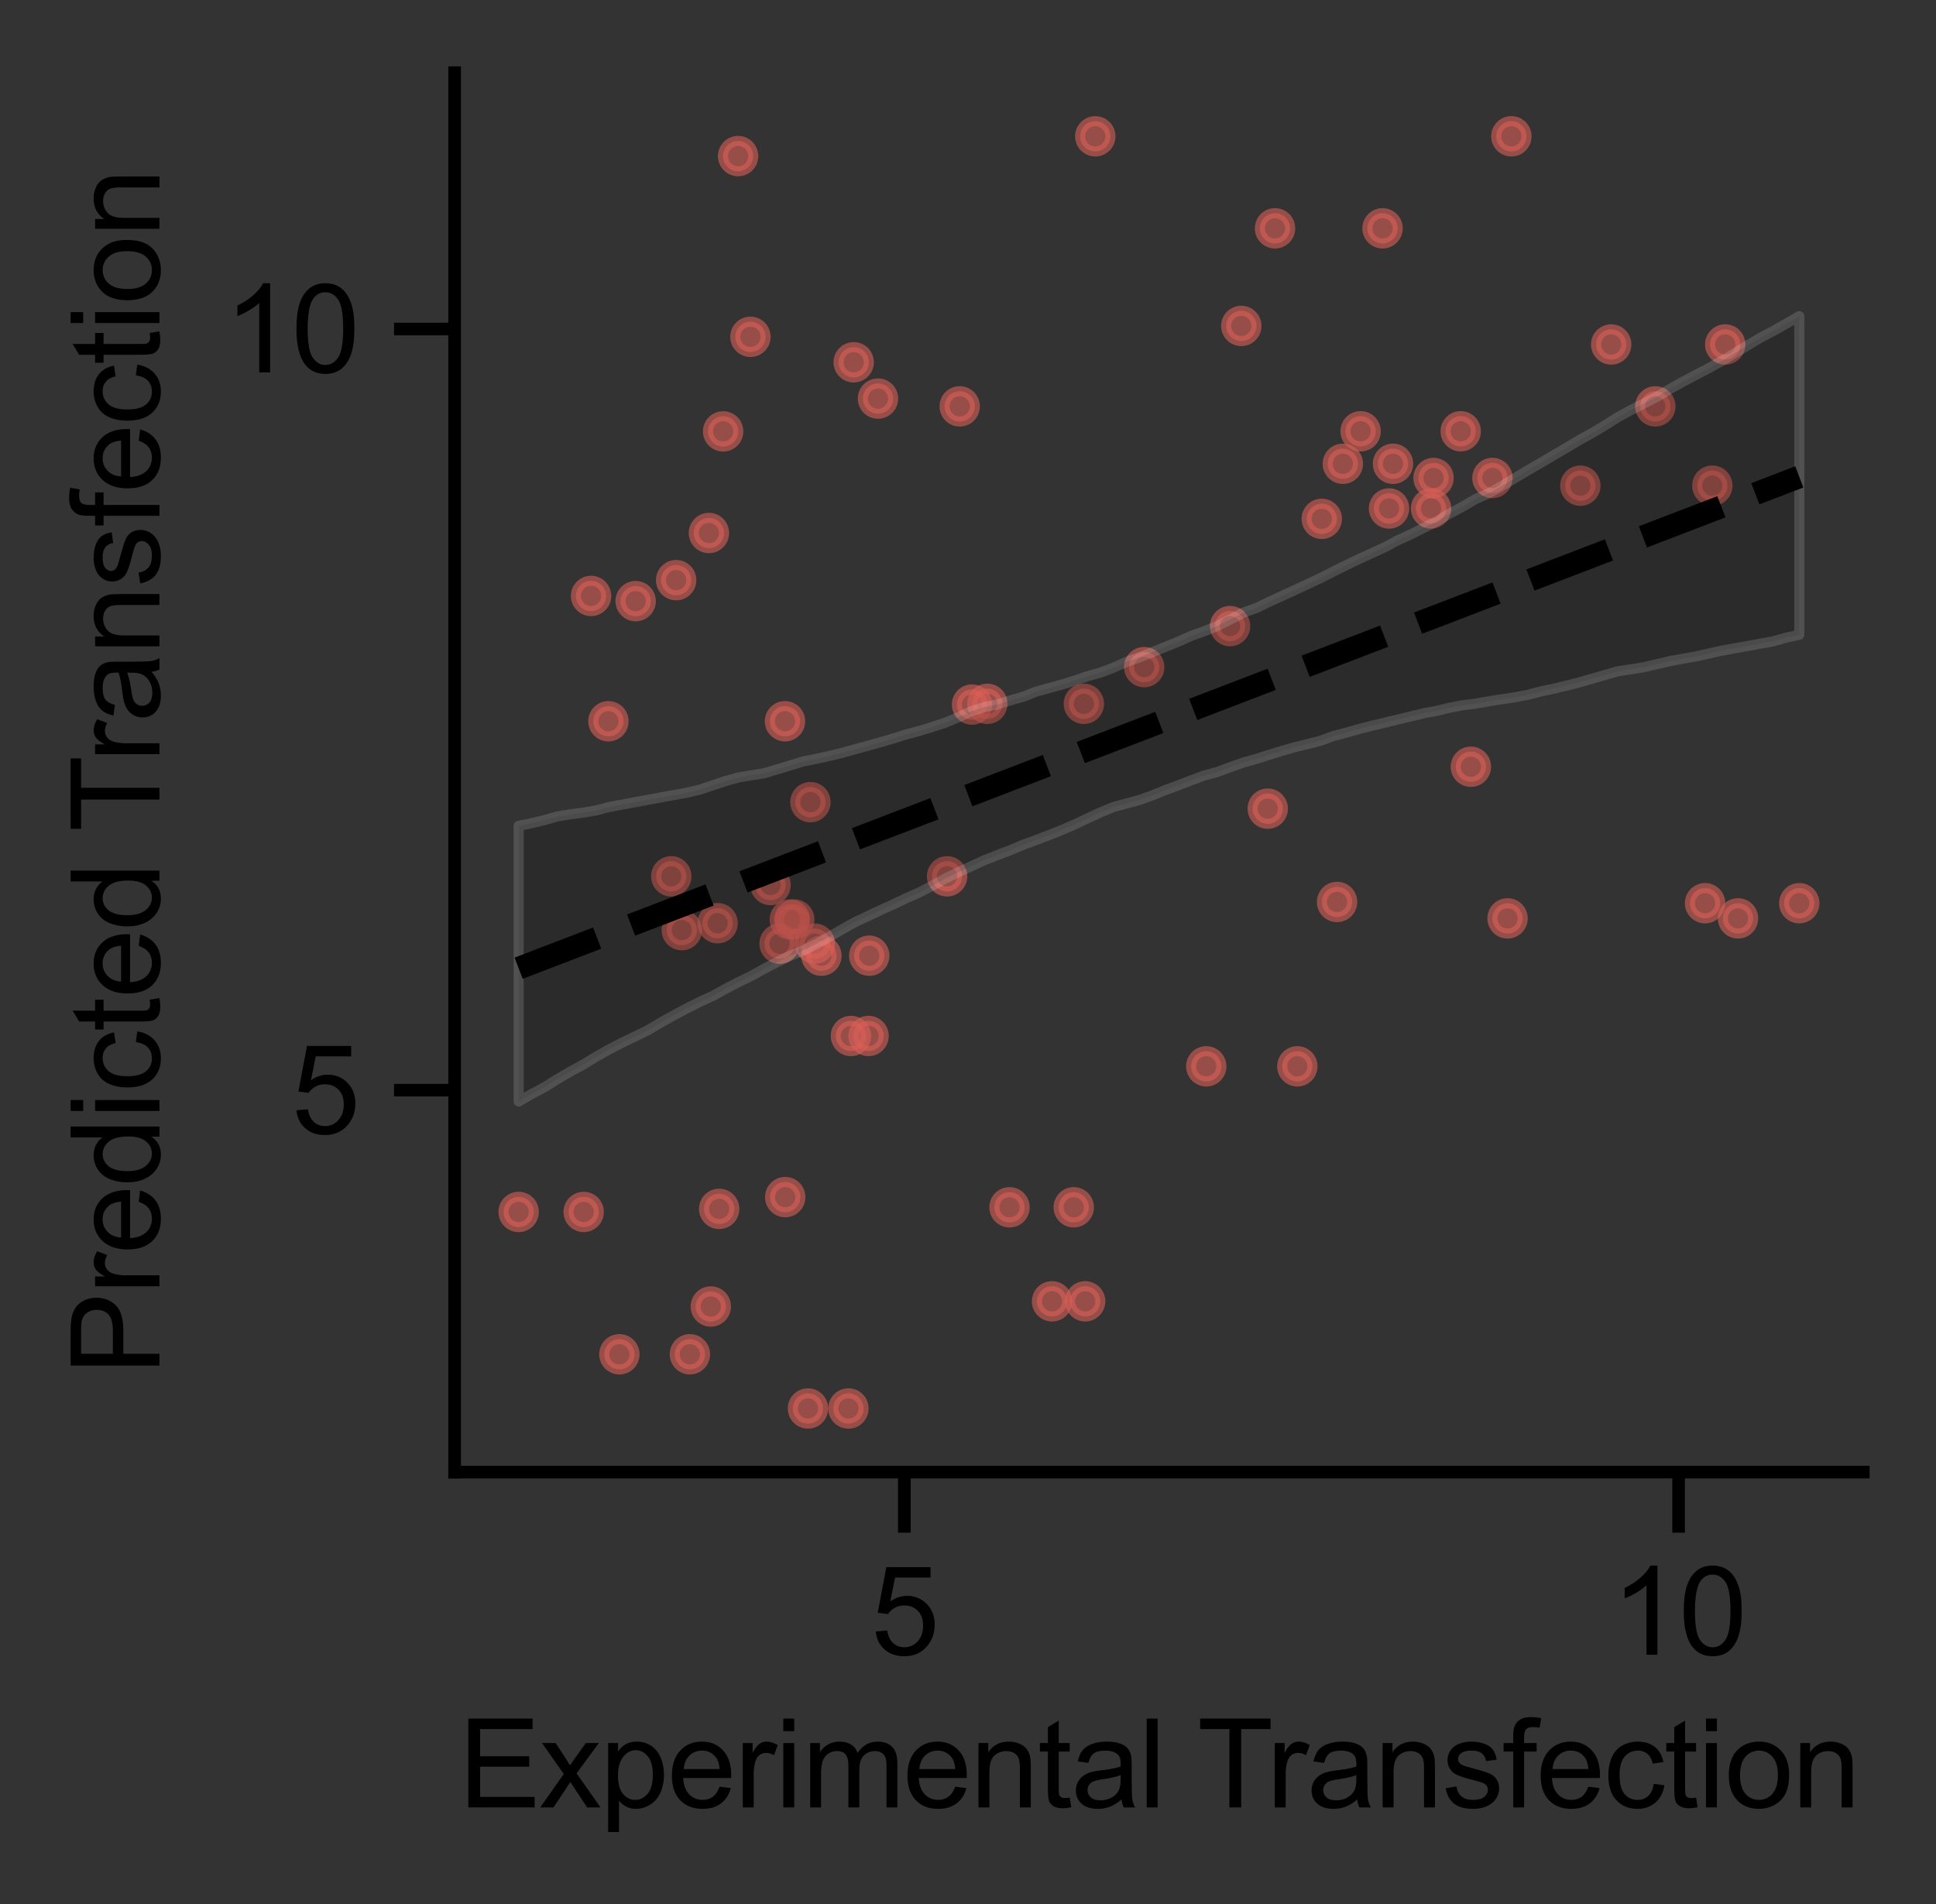 <?xml version="1.0" encoding="utf-8" standalone="no"?>
<!DOCTYPE svg PUBLIC "-//W3C//DTD SVG 1.1//EN"
  "http://www.w3.org/Graphics/SVG/1.1/DTD/svg11.dtd">
<svg xmlns:xlink="http://www.w3.org/1999/xlink" width="191.721pt" height="188.595pt" viewBox="0 0 191.721 188.595" xmlns="http://www.w3.org/2000/svg" version="1.1">
 <rect x="0" y="0" width="191.721" height="188.595" fill="#333333" stroke="none"/>
 <defs>
  <style type="text/css">*{stroke-linejoin: round; stroke-linecap: butt}</style>
 </defs>
 <g id="figure_1">
  <g id="patch_1">
   <path d="M 0 188.595 
L 191.721 188.595 
L 191.721 0 
L 0 0 
L 0 188.595 
z
" style="fill: none"/>
  </g>
  <g id="axes_1">
   <g id="patch_2">
    <path d="M 45.021 145.8 
L 184.521 145.8 
L 184.521 7.2 
L 45.021 7.2 
L 45.021 145.8 
z
" style="fill: none"/>
   </g>
   <g id="matplotlib.axis_1">
    <g id="xtick_1">
     <g id="line2d_1">
      <defs>
       <path id="mfa08b3c16b" d="M 0 0 
L 0 6 
" style="stroke: #000000; stroke-width: 1.25"/>
      </defs>
      <g>
       <use xlink:href="#mfa08b3c16b" x="89.556" y="145.8" style="stroke: #000000; stroke-width: 1.25"/>
      </g>
     </g>
     <g id="text_1">
      <!-- 5 -->
      <g transform="translate(86.22 163.889) scale(0.12 -0.12)">
       <defs>
        <path id="ArialMT-35" d="M 266 1200 
L 856 1250 
Q 922 819 1161 601 
Q 1400 384 1738 384 
Q 2144 384 2425 690 
Q 2706 997 2706 1503 
Q 2706 1984 2436 2262 
Q 2166 2541 1728 2541 
Q 1456 2541 1237 2417 
Q 1019 2294 894 2097 
L 366 2166 
L 809 4519 
L 3088 4519 
L 3088 3981 
L 1259 3981 
L 1013 2750 
Q 1425 3038 1878 3038 
Q 2478 3038 2890 2622 
Q 3303 2206 3303 1553 
Q 3303 931 2941 478 
Q 2500 -78 1738 -78 
Q 1113 -78 717 272 
Q 322 622 266 1200 
z
" transform="scale(0.016)"/>
       </defs>
       <use xlink:href="#ArialMT-35"/>
      </g>
     </g>
    </g>
    <g id="xtick_2">
     <g id="line2d_2">
      <g>
       <use xlink:href="#mfa08b3c16b" x="166.23" y="145.8" style="stroke: #000000; stroke-width: 1.25"/>
      </g>
     </g>
     <g id="text_2">
      <!-- 10 -->
      <g transform="translate(159.557 163.889) scale(0.12 -0.12)">
       <defs>
        <path id="ArialMT-31" d="M 2384 0 
L 1822 0 
L 1822 3584 
Q 1619 3391 1289 3197 
Q 959 3003 697 2906 
L 697 3450 
Q 1169 3672 1522 3987 
Q 1875 4303 2022 4600 
L 2384 4600 
L 2384 0 
z
" transform="scale(0.016)"/>
        <path id="ArialMT-30" d="M 266 2259 
Q 266 3072 433 3567 
Q 600 4063 929 4331 
Q 1259 4600 1759 4600 
Q 2128 4600 2406 4451 
Q 2684 4303 2865 4023 
Q 3047 3744 3150 3342 
Q 3253 2941 3253 2259 
Q 3253 1453 3087 958 
Q 2922 463 2592 192 
Q 2263 -78 1759 -78 
Q 1097 -78 719 397 
Q 266 969 266 2259 
z
M 844 2259 
Q 844 1131 1108 757 
Q 1372 384 1759 384 
Q 2147 384 2411 759 
Q 2675 1134 2675 2259 
Q 2675 3391 2411 3762 
Q 2147 4134 1753 4134 
Q 1366 4134 1134 3806 
Q 844 3388 844 2259 
z
" transform="scale(0.016)"/>
       </defs>
       <use xlink:href="#ArialMT-31"/>
       <use xlink:href="#ArialMT-30" x="55.615"/>
      </g>
     </g>
    </g>
    <g id="text_3">
     <!-- Experimental Transfection -->
     <g transform="translate(45.408 179.01) scale(0.12 -0.12)">
      <defs>
       <path id="ArialMT-45" d="M 506 0 
L 506 4581 
L 3819 4581 
L 3819 4041 
L 1113 4041 
L 1113 2638 
L 3647 2638 
L 3647 2100 
L 1113 2100 
L 1113 541 
L 3925 541 
L 3925 0 
L 506 0 
z
" transform="scale(0.016)"/>
       <path id="ArialMT-78" d="M 47 0 
L 1259 1725 
L 138 3319 
L 841 3319 
L 1350 2541 
Q 1494 2319 1581 2169 
Q 1719 2375 1834 2534 
L 2394 3319 
L 3066 3319 
L 1919 1756 
L 3153 0 
L 2463 0 
L 1781 1031 
L 1600 1309 
L 728 0 
L 47 0 
z
" transform="scale(0.016)"/>
       <path id="ArialMT-70" d="M 422 -1272 
L 422 3319 
L 934 3319 
L 934 2888 
Q 1116 3141 1344 3267 
Q 1572 3394 1897 3394 
Q 2322 3394 2647 3175 
Q 2972 2956 3137 2557 
Q 3303 2159 3303 1684 
Q 3303 1175 3120 767 
Q 2938 359 2589 142 
Q 2241 -75 1856 -75 
Q 1575 -75 1351 44 
Q 1128 163 984 344 
L 984 -1272 
L 422 -1272 
z
M 931 1641 
Q 931 1000 1190 694 
Q 1450 388 1819 388 
Q 2194 388 2461 705 
Q 2728 1022 2728 1688 
Q 2728 2322 2467 2637 
Q 2206 2953 1844 2953 
Q 1484 2953 1207 2617 
Q 931 2281 931 1641 
z
" transform="scale(0.016)"/>
       <path id="ArialMT-65" d="M 2694 1069 
L 3275 997 
Q 3138 488 2766 206 
Q 2394 -75 1816 -75 
Q 1088 -75 661 373 
Q 234 822 234 1631 
Q 234 2469 665 2931 
Q 1097 3394 1784 3394 
Q 2450 3394 2872 2941 
Q 3294 2488 3294 1666 
Q 3294 1616 3291 1516 
L 816 1516 
Q 847 969 1125 678 
Q 1403 388 1819 388 
Q 2128 388 2347 550 
Q 2566 713 2694 1069 
z
M 847 1978 
L 2700 1978 
Q 2663 2397 2488 2606 
Q 2219 2931 1791 2931 
Q 1403 2931 1139 2672 
Q 875 2413 847 1978 
z
" transform="scale(0.016)"/>
       <path id="ArialMT-72" d="M 416 0 
L 416 3319 
L 922 3319 
L 922 2816 
Q 1116 3169 1280 3281 
Q 1444 3394 1641 3394 
Q 1925 3394 2219 3213 
L 2025 2691 
Q 1819 2813 1613 2813 
Q 1428 2813 1281 2702 
Q 1134 2591 1072 2394 
Q 978 2094 978 1738 
L 978 0 
L 416 0 
z
" transform="scale(0.016)"/>
       <path id="ArialMT-69" d="M 425 3934 
L 425 4581 
L 988 4581 
L 988 3934 
L 425 3934 
z
M 425 0 
L 425 3319 
L 988 3319 
L 988 0 
L 425 0 
z
" transform="scale(0.016)"/>
       <path id="ArialMT-6d" d="M 422 0 
L 422 3319 
L 925 3319 
L 925 2853 
Q 1081 3097 1340 3245 
Q 1600 3394 1931 3394 
Q 2300 3394 2536 3241 
Q 2772 3088 2869 2813 
Q 3263 3394 3894 3394 
Q 4388 3394 4653 3120 
Q 4919 2847 4919 2278 
L 4919 0 
L 4359 0 
L 4359 2091 
Q 4359 2428 4304 2576 
Q 4250 2725 4106 2815 
Q 3963 2906 3769 2906 
Q 3419 2906 3187 2673 
Q 2956 2441 2956 1928 
L 2956 0 
L 2394 0 
L 2394 2156 
Q 2394 2531 2256 2718 
Q 2119 2906 1806 2906 
Q 1569 2906 1367 2781 
Q 1166 2656 1075 2415 
Q 984 2175 984 1722 
L 984 0 
L 422 0 
z
" transform="scale(0.016)"/>
       <path id="ArialMT-6e" d="M 422 0 
L 422 3319 
L 928 3319 
L 928 2847 
Q 1294 3394 1984 3394 
Q 2284 3394 2536 3286 
Q 2788 3178 2913 3003 
Q 3038 2828 3088 2588 
Q 3119 2431 3119 2041 
L 3119 0 
L 2556 0 
L 2556 2019 
Q 2556 2363 2490 2533 
Q 2425 2703 2258 2804 
Q 2091 2906 1866 2906 
Q 1506 2906 1245 2678 
Q 984 2450 984 1813 
L 984 0 
L 422 0 
z
" transform="scale(0.016)"/>
       <path id="ArialMT-74" d="M 1650 503 
L 1731 6 
Q 1494 -44 1306 -44 
Q 1000 -44 831 53 
Q 663 150 594 308 
Q 525 466 525 972 
L 525 2881 
L 113 2881 
L 113 3319 
L 525 3319 
L 525 4141 
L 1084 4478 
L 1084 3319 
L 1650 3319 
L 1650 2881 
L 1084 2881 
L 1084 941 
Q 1084 700 1114 631 
Q 1144 563 1211 522 
Q 1278 481 1403 481 
Q 1497 481 1650 503 
z
" transform="scale(0.016)"/>
       <path id="ArialMT-61" d="M 2588 409 
Q 2275 144 1986 34 
Q 1697 -75 1366 -75 
Q 819 -75 525 192 
Q 231 459 231 875 
Q 231 1119 342 1320 
Q 453 1522 633 1644 
Q 813 1766 1038 1828 
Q 1203 1872 1538 1913 
Q 2219 1994 2541 2106 
Q 2544 2222 2544 2253 
Q 2544 2597 2384 2738 
Q 2169 2928 1744 2928 
Q 1347 2928 1158 2789 
Q 969 2650 878 2297 
L 328 2372 
Q 403 2725 575 2942 
Q 747 3159 1072 3276 
Q 1397 3394 1825 3394 
Q 2250 3394 2515 3294 
Q 2781 3194 2906 3042 
Q 3031 2891 3081 2659 
Q 3109 2516 3109 2141 
L 3109 1391 
Q 3109 606 3145 398 
Q 3181 191 3288 0 
L 2700 0 
Q 2613 175 2588 409 
z
M 2541 1666 
Q 2234 1541 1622 1453 
Q 1275 1403 1131 1340 
Q 988 1278 909 1158 
Q 831 1038 831 891 
Q 831 666 1001 516 
Q 1172 366 1500 366 
Q 1825 366 2078 508 
Q 2331 650 2450 897 
Q 2541 1088 2541 1459 
L 2541 1666 
z
" transform="scale(0.016)"/>
       <path id="ArialMT-6c" d="M 409 0 
L 409 4581 
L 972 4581 
L 972 0 
L 409 0 
z
" transform="scale(0.016)"/>
       <path id="ArialMT-20" transform="scale(0.016)"/>
       <path id="ArialMT-54" d="M 1659 0 
L 1659 4041 
L 150 4041 
L 150 4581 
L 3781 4581 
L 3781 4041 
L 2266 4041 
L 2266 0 
L 1659 0 
z
" transform="scale(0.016)"/>
       <path id="ArialMT-73" d="M 197 991 
L 753 1078 
Q 800 744 1014 566 
Q 1228 388 1613 388 
Q 2000 388 2187 545 
Q 2375 703 2375 916 
Q 2375 1106 2209 1216 
Q 2094 1291 1634 1406 
Q 1016 1563 777 1677 
Q 538 1791 414 1992 
Q 291 2194 291 2438 
Q 291 2659 392 2848 
Q 494 3038 669 3163 
Q 800 3259 1026 3326 
Q 1253 3394 1513 3394 
Q 1903 3394 2198 3281 
Q 2494 3169 2634 2976 
Q 2775 2784 2828 2463 
L 2278 2388 
Q 2241 2644 2061 2787 
Q 1881 2931 1553 2931 
Q 1166 2931 1000 2803 
Q 834 2675 834 2503 
Q 834 2394 903 2306 
Q 972 2216 1119 2156 
Q 1203 2125 1616 2013 
Q 2213 1853 2448 1751 
Q 2684 1650 2818 1456 
Q 2953 1263 2953 975 
Q 2953 694 2789 445 
Q 2625 197 2315 61 
Q 2006 -75 1616 -75 
Q 969 -75 630 194 
Q 291 463 197 991 
z
" transform="scale(0.016)"/>
       <path id="ArialMT-66" d="M 556 0 
L 556 2881 
L 59 2881 
L 59 3319 
L 556 3319 
L 556 3672 
Q 556 4006 616 4169 
Q 697 4388 901 4523 
Q 1106 4659 1475 4659 
Q 1713 4659 2000 4603 
L 1916 4113 
Q 1741 4144 1584 4144 
Q 1328 4144 1222 4034 
Q 1116 3925 1116 3625 
L 1116 3319 
L 1763 3319 
L 1763 2881 
L 1116 2881 
L 1116 0 
L 556 0 
z
" transform="scale(0.016)"/>
       <path id="ArialMT-63" d="M 2588 1216 
L 3141 1144 
Q 3050 572 2676 248 
Q 2303 -75 1759 -75 
Q 1078 -75 664 370 
Q 250 816 250 1647 
Q 250 2184 428 2587 
Q 606 2991 970 3192 
Q 1334 3394 1763 3394 
Q 2303 3394 2647 3120 
Q 2991 2847 3088 2344 
L 2541 2259 
Q 2463 2594 2264 2762 
Q 2066 2931 1784 2931 
Q 1359 2931 1093 2626 
Q 828 2322 828 1663 
Q 828 994 1084 691 
Q 1341 388 1753 388 
Q 2084 388 2306 591 
Q 2528 794 2588 1216 
z
" transform="scale(0.016)"/>
       <path id="ArialMT-6f" d="M 213 1659 
Q 213 2581 725 3025 
Q 1153 3394 1769 3394 
Q 2453 3394 2887 2945 
Q 3322 2497 3322 1706 
Q 3322 1066 3130 698 
Q 2938 331 2570 128 
Q 2203 -75 1769 -75 
Q 1072 -75 642 372 
Q 213 819 213 1659 
z
M 791 1659 
Q 791 1022 1069 705 
Q 1347 388 1769 388 
Q 2188 388 2466 706 
Q 2744 1025 2744 1678 
Q 2744 2294 2464 2611 
Q 2184 2928 1769 2928 
Q 1347 2928 1069 2612 
Q 791 2297 791 1659 
z
" transform="scale(0.016)"/>
      </defs>
      <use xlink:href="#ArialMT-45"/>
      <use xlink:href="#ArialMT-78" x="66.699"/>
      <use xlink:href="#ArialMT-70" x="116.699"/>
      <use xlink:href="#ArialMT-65" x="172.314"/>
      <use xlink:href="#ArialMT-72" x="227.93"/>
      <use xlink:href="#ArialMT-69" x="261.23"/>
      <use xlink:href="#ArialMT-6d" x="283.447"/>
      <use xlink:href="#ArialMT-65" x="366.748"/>
      <use xlink:href="#ArialMT-6e" x="422.363"/>
      <use xlink:href="#ArialMT-74" x="477.979"/>
      <use xlink:href="#ArialMT-61" x="505.762"/>
      <use xlink:href="#ArialMT-6c" x="561.377"/>
      <use xlink:href="#ArialMT-20" x="583.594"/>
      <use xlink:href="#ArialMT-54" x="609.627"/>
      <use xlink:href="#ArialMT-72" x="666.961"/>
      <use xlink:href="#ArialMT-61" x="700.262"/>
      <use xlink:href="#ArialMT-6e" x="755.877"/>
      <use xlink:href="#ArialMT-73" x="811.492"/>
      <use xlink:href="#ArialMT-66" x="861.492"/>
      <use xlink:href="#ArialMT-65" x="889.275"/>
      <use xlink:href="#ArialMT-63" x="944.891"/>
      <use xlink:href="#ArialMT-74" x="994.891"/>
      <use xlink:href="#ArialMT-69" x="1022.674"/>
      <use xlink:href="#ArialMT-6f" x="1044.891"/>
      <use xlink:href="#ArialMT-6e" x="1100.506"/>
     </g>
    </g>
   </g>
   <g id="matplotlib.axis_2">
    <g id="ytick_1">
     <g id="line2d_3">
      <defs>
       <path id="mfea3e9053b" d="M 0 0 
L -6 0 
" style="stroke: #000000; stroke-width: 1.25"/>
      </defs>
      <g>
       <use xlink:href="#mfea3e9053b" x="45.021" y="107.973" style="stroke: #000000; stroke-width: 1.25"/>
      </g>
     </g>
     <g id="text_4">
      <!-- 5 -->
      <g transform="translate(28.848 112.268) scale(0.12 -0.12)">
       <use xlink:href="#ArialMT-35"/>
      </g>
     </g>
    </g>
    <g id="ytick_2">
     <g id="line2d_4">
      <g>
       <use xlink:href="#mfea3e9053b" x="45.021" y="32.588" style="stroke: #000000; stroke-width: 1.25"/>
      </g>
     </g>
     <g id="text_5">
      <!-- 10 -->
      <g transform="translate(22.174 36.883) scale(0.12 -0.12)">
       <use xlink:href="#ArialMT-31"/>
       <use xlink:href="#ArialMT-30" x="55.615"/>
      </g>
     </g>
    </g>
    <g id="text_6">
     <!-- Predicted Transfection -->
     <g transform="translate(15.789 136.195) rotate(-90) scale(0.12 -0.12)">
      <defs>
       <path id="ArialMT-50" d="M 494 0 
L 494 4581 
L 2222 4581 
Q 2678 4581 2919 4538 
Q 3256 4481 3484 4323 
Q 3713 4166 3852 3881 
Q 3991 3597 3991 3256 
Q 3991 2672 3619 2267 
Q 3247 1863 2275 1863 
L 1100 1863 
L 1100 0 
L 494 0 
z
M 1100 2403 
L 2284 2403 
Q 2872 2403 3119 2622 
Q 3366 2841 3366 3238 
Q 3366 3525 3220 3729 
Q 3075 3934 2838 4000 
Q 2684 4041 2272 4041 
L 1100 4041 
L 1100 2403 
z
" transform="scale(0.016)"/>
       <path id="ArialMT-64" d="M 2575 0 
L 2575 419 
Q 2259 -75 1647 -75 
Q 1250 -75 917 144 
Q 584 363 401 755 
Q 219 1147 219 1656 
Q 219 2153 384 2558 
Q 550 2963 881 3178 
Q 1213 3394 1622 3394 
Q 1922 3394 2156 3267 
Q 2391 3141 2538 2938 
L 2538 4581 
L 3097 4581 
L 3097 0 
L 2575 0 
z
M 797 1656 
Q 797 1019 1065 703 
Q 1334 388 1700 388 
Q 2069 388 2326 689 
Q 2584 991 2584 1609 
Q 2584 2291 2321 2609 
Q 2059 2928 1675 2928 
Q 1300 2928 1048 2622 
Q 797 2316 797 1656 
z
" transform="scale(0.016)"/>
      </defs>
      <use xlink:href="#ArialMT-50"/>
      <use xlink:href="#ArialMT-72" x="66.699"/>
      <use xlink:href="#ArialMT-65" x="100"/>
      <use xlink:href="#ArialMT-64" x="155.615"/>
      <use xlink:href="#ArialMT-69" x="211.23"/>
      <use xlink:href="#ArialMT-63" x="233.447"/>
      <use xlink:href="#ArialMT-74" x="283.447"/>
      <use xlink:href="#ArialMT-65" x="311.23"/>
      <use xlink:href="#ArialMT-64" x="366.846"/>
      <use xlink:href="#ArialMT-20" x="422.461"/>
      <use xlink:href="#ArialMT-54" x="448.494"/>
      <use xlink:href="#ArialMT-72" x="505.828"/>
      <use xlink:href="#ArialMT-61" x="539.129"/>
      <use xlink:href="#ArialMT-6e" x="594.744"/>
      <use xlink:href="#ArialMT-73" x="650.359"/>
      <use xlink:href="#ArialMT-66" x="700.359"/>
      <use xlink:href="#ArialMT-65" x="728.143"/>
      <use xlink:href="#ArialMT-63" x="783.758"/>
      <use xlink:href="#ArialMT-74" x="833.758"/>
      <use xlink:href="#ArialMT-69" x="861.541"/>
      <use xlink:href="#ArialMT-6f" x="883.758"/>
      <use xlink:href="#ArialMT-6e" x="939.373"/>
     </g>
    </g>
   </g>
   <g id="PathCollection_1">
    <defs>
     <path id="m6f4153e345" d="M 0 1.5 
C 0.398 1.5 0.779 1.342 1.061 1.061 
C 1.342 0.779 1.5 0.398 1.5 0 
C 1.5 -0.398 1.342 -0.779 1.061 -1.061 
C 0.779 -1.342 0.398 -1.5 0 -1.5 
C -0.398 -1.5 -0.779 -1.342 -1.061 -1.061 
C -1.342 -0.779 -1.5 -0.398 -1.5 0 
C -1.5 0.398 -1.342 0.779 -1.061 1.061 
C -0.779 1.342 -0.398 1.5 0 1.5 
z
" style="stroke: #db5f57; stroke-opacity: 0.6"/>
    </defs>
    <g clip-path="url(#p06c09aa91e)">
     <use xlink:href="#m6f4153e345" x="156.499" y="48.102" style="fill: #db5f57; fill-opacity: 0.6; stroke: #db5f57; stroke-opacity: 0.6"/>
     <use xlink:href="#m6f4153e345" x="159.556" y="34.117" style="fill: #db5f57; fill-opacity: 0.6; stroke: #db5f57; stroke-opacity: 0.6"/>
     <use xlink:href="#m6f4153e345" x="169.571" y="48.102" style="fill: #db5f57; fill-opacity: 0.6; stroke: #db5f57; stroke-opacity: 0.6"/>
     <use xlink:href="#m6f4153e345" x="170.846" y="34.117" style="fill: #db5f57; fill-opacity: 0.6; stroke: #db5f57; stroke-opacity: 0.6"/>
     <use xlink:href="#m6f4153e345" x="80.256" y="79.446" style="fill: #db5f57; fill-opacity: 0.6; stroke: #db5f57; stroke-opacity: 0.6"/>
     <use xlink:href="#m6f4153e345" x="86.946" y="39.477" style="fill: #db5f57; fill-opacity: 0.6; stroke: #db5f57; stroke-opacity: 0.6"/>
     <use xlink:href="#m6f4153e345" x="178.18" y="89.456" style="fill: #db5f57; fill-opacity: 0.6; stroke: #db5f57; stroke-opacity: 0.6"/>
     <use xlink:href="#m6f4153e345" x="132.981" y="45.934" style="fill: #db5f57; fill-opacity: 0.6; stroke: #db5f57; stroke-opacity: 0.6"/>
     <use xlink:href="#m6f4153e345" x="168.851" y="89.456" style="fill: #db5f57; fill-opacity: 0.6; stroke: #db5f57; stroke-opacity: 0.6"/>
     <use xlink:href="#m6f4153e345" x="137.947" y="45.934" style="fill: #db5f57; fill-opacity: 0.6; stroke: #db5f57; stroke-opacity: 0.6"/>
     <use xlink:href="#m6f4153e345" x="70.39" y="129.399" style="fill: #db5f57; fill-opacity: 0.6; stroke: #db5f57; stroke-opacity: 0.6"/>
     <use xlink:href="#m6f4153e345" x="132.409" y="89.333" style="fill: #db5f57; fill-opacity: 0.6; stroke: #db5f57; stroke-opacity: 0.6"/>
     <use xlink:href="#m6f4153e345" x="137.555" y="50.358" style="fill: #db5f57; fill-opacity: 0.6; stroke: #db5f57; stroke-opacity: 0.6"/>
     <use xlink:href="#m6f4153e345" x="134.74" y="42.715" style="fill: #db5f57; fill-opacity: 0.6; stroke: #db5f57; stroke-opacity: 0.6"/>
     <use xlink:href="#m6f4153e345" x="141.717" y="50.358" style="fill: #db5f57; fill-opacity: 0.6; stroke: #db5f57; stroke-opacity: 0.6"/>
     <use xlink:href="#m6f4153e345" x="144.653" y="42.715" style="fill: #db5f57; fill-opacity: 0.6; stroke: #db5f57; stroke-opacity: 0.6"/>
     <use xlink:href="#m6f4153e345" x="96.262" y="69.781" style="fill: #db5f57; fill-opacity: 0.6; stroke: #db5f57; stroke-opacity: 0.6"/>
     <use xlink:href="#m6f4153e345" x="122.925" y="32.279" style="fill: #db5f57; fill-opacity: 0.6; stroke: #db5f57; stroke-opacity: 0.6"/>
     <use xlink:href="#m6f4153e345" x="172.114" y="90.959" style="fill: #db5f57; fill-opacity: 0.6; stroke: #db5f57; stroke-opacity: 0.6"/>
     <use xlink:href="#m6f4153e345" x="141.962" y="47.34" style="fill: #db5f57; fill-opacity: 0.6; stroke: #db5f57; stroke-opacity: 0.6"/>
     <use xlink:href="#m6f4153e345" x="149.293" y="90.959" style="fill: #db5f57; fill-opacity: 0.6; stroke: #db5f57; stroke-opacity: 0.6"/>
     <use xlink:href="#m6f4153e345" x="147.794" y="47.34" style="fill: #db5f57; fill-opacity: 0.6; stroke: #db5f57; stroke-opacity: 0.6"/>
     <use xlink:href="#m6f4153e345" x="77.759" y="118.565" style="fill: #db5f57; fill-opacity: 0.6; stroke: #db5f57; stroke-opacity: 0.6"/>
     <use xlink:href="#m6f4153e345" x="145.66" y="75.94" style="fill: #db5f57; fill-opacity: 0.6; stroke: #db5f57; stroke-opacity: 0.6"/>
     <use xlink:href="#m6f4153e345" x="163.925" y="40.248" style="fill: #db5f57; fill-opacity: 0.6; stroke: #db5f57; stroke-opacity: 0.6"/>
     <use xlink:href="#m6f4153e345" x="149.671" y="13.5" style="fill: #db5f57; fill-opacity: 0.6; stroke: #db5f57; stroke-opacity: 0.6"/>
     <use xlink:href="#m6f4153e345" x="95.039" y="40.248" style="fill: #db5f57; fill-opacity: 0.6; stroke: #db5f57; stroke-opacity: 0.6"/>
     <use xlink:href="#m6f4153e345" x="108.465" y="13.5" style="fill: #db5f57; fill-opacity: 0.6; stroke: #db5f57; stroke-opacity: 0.6"/>
     <use xlink:href="#m6f4153e345" x="70.203" y="52.789" style="fill: #db5f57; fill-opacity: 0.6; stroke: #db5f57; stroke-opacity: 0.6"/>
     <use xlink:href="#m6f4153e345" x="84.542" y="35.88" style="fill: #db5f57; fill-opacity: 0.6; stroke: #db5f57; stroke-opacity: 0.6"/>
     <use xlink:href="#m6f4153e345" x="86.082" y="94.654" style="fill: #db5f57; fill-opacity: 0.6; stroke: #db5f57; stroke-opacity: 0.6"/>
     <use xlink:href="#m6f4153e345" x="136.912" y="22.614" style="fill: #db5f57; fill-opacity: 0.6; stroke: #db5f57; stroke-opacity: 0.6"/>
     <use xlink:href="#m6f4153e345" x="81.344" y="94.654" style="fill: #db5f57; fill-opacity: 0.6; stroke: #db5f57; stroke-opacity: 0.6"/>
     <use xlink:href="#m6f4153e345" x="126.263" y="22.614" style="fill: #db5f57; fill-opacity: 0.6; stroke: #db5f57; stroke-opacity: 0.6"/>
     <use xlink:href="#m6f4153e345" x="76.308" y="87.655" style="fill: #db5f57; fill-opacity: 0.6; stroke: #db5f57; stroke-opacity: 0.6"/>
     <use xlink:href="#m6f4153e345" x="130.894" y="51.387" style="fill: #db5f57; fill-opacity: 0.6; stroke: #db5f57; stroke-opacity: 0.6"/>
     <use xlink:href="#m6f4153e345" x="86.012" y="102.605" style="fill: #db5f57; fill-opacity: 0.6; stroke: #db5f57; stroke-opacity: 0.6"/>
     <use xlink:href="#m6f4153e345" x="77.202" y="93.463" style="fill: #db5f57; fill-opacity: 0.6; stroke: #db5f57; stroke-opacity: 0.6"/>
     <use xlink:href="#m6f4153e345" x="84.267" y="102.605" style="fill: #db5f57; fill-opacity: 0.6; stroke: #db5f57; stroke-opacity: 0.6"/>
     <use xlink:href="#m6f4153e345" x="80.694" y="93.463" style="fill: #db5f57; fill-opacity: 0.6; stroke: #db5f57; stroke-opacity: 0.6"/>
     <use xlink:href="#m6f4153e345" x="66.959" y="57.46" style="fill: #db5f57; fill-opacity: 0.6; stroke: #db5f57; stroke-opacity: 0.6"/>
     <use xlink:href="#m6f4153e345" x="71.612" y="42.726" style="fill: #db5f57; fill-opacity: 0.6; stroke: #db5f57; stroke-opacity: 0.6"/>
     <use xlink:href="#m6f4153e345" x="80.014" y="139.5" style="fill: #db5f57; fill-opacity: 0.6; stroke: #db5f57; stroke-opacity: 0.6"/>
     <use xlink:href="#m6f4153e345" x="128.475" y="105.612" style="fill: #db5f57; fill-opacity: 0.6; stroke: #db5f57; stroke-opacity: 0.6"/>
     <use xlink:href="#m6f4153e345" x="84.02" y="139.5" style="fill: #db5f57; fill-opacity: 0.6; stroke: #db5f57; stroke-opacity: 0.6"/>
     <use xlink:href="#m6f4153e345" x="119.455" y="105.612" style="fill: #db5f57; fill-opacity: 0.6; stroke: #db5f57; stroke-opacity: 0.6"/>
     <use xlink:href="#m6f4153e345" x="67.519" y="92.123" style="fill: #db5f57; fill-opacity: 0.6; stroke: #db5f57; stroke-opacity: 0.6"/>
     <use xlink:href="#m6f4153e345" x="125.544" y="80.092" style="fill: #db5f57; fill-opacity: 0.6; stroke: #db5f57; stroke-opacity: 0.6"/>
     <use xlink:href="#m6f4153e345" x="78.218" y="91.07" style="fill: #db5f57; fill-opacity: 0.6; stroke: #db5f57; stroke-opacity: 0.6"/>
     <use xlink:href="#m6f4153e345" x="106.331" y="119.574" style="fill: #db5f57; fill-opacity: 0.6; stroke: #db5f57; stroke-opacity: 0.6"/>
     <use xlink:href="#m6f4153e345" x="78.649" y="91.07" style="fill: #db5f57; fill-opacity: 0.6; stroke: #db5f57; stroke-opacity: 0.6"/>
     <use xlink:href="#m6f4153e345" x="99.972" y="119.574" style="fill: #db5f57; fill-opacity: 0.6; stroke: #db5f57; stroke-opacity: 0.6"/>
     <use xlink:href="#m6f4153e345" x="62.949" y="59.538" style="fill: #db5f57; fill-opacity: 0.6; stroke: #db5f57; stroke-opacity: 0.6"/>
     <use xlink:href="#m6f4153e345" x="73.095" y="15.46" style="fill: #db5f57; fill-opacity: 0.6; stroke: #db5f57; stroke-opacity: 0.6"/>
     <use xlink:href="#m6f4153e345" x="61.338" y="134.132" style="fill: #db5f57; fill-opacity: 0.6; stroke: #db5f57; stroke-opacity: 0.6"/>
     <use xlink:href="#m6f4153e345" x="104.186" y="128.887" style="fill: #db5f57; fill-opacity: 0.6; stroke: #db5f57; stroke-opacity: 0.6"/>
     <use xlink:href="#m6f4153e345" x="68.322" y="134.132" style="fill: #db5f57; fill-opacity: 0.6; stroke: #db5f57; stroke-opacity: 0.6"/>
     <use xlink:href="#m6f4153e345" x="107.462" y="128.887" style="fill: #db5f57; fill-opacity: 0.6; stroke: #db5f57; stroke-opacity: 0.6"/>
     <use xlink:href="#m6f4153e345" x="71.219" y="119.731" style="fill: #db5f57; fill-opacity: 0.6; stroke: #db5f57; stroke-opacity: 0.6"/>
     <use xlink:href="#m6f4153e345" x="113.308" y="66.072" style="fill: #db5f57; fill-opacity: 0.6; stroke: #db5f57; stroke-opacity: 0.6"/>
     <use xlink:href="#m6f4153e345" x="93.788" y="86.793" style="fill: #db5f57; fill-opacity: 0.6; stroke: #db5f57; stroke-opacity: 0.6"/>
     <use xlink:href="#m6f4153e345" x="60.252" y="71.435" style="fill: #db5f57; fill-opacity: 0.6; stroke: #db5f57; stroke-opacity: 0.6"/>
     <use xlink:href="#m6f4153e345" x="66.474" y="86.793" style="fill: #db5f57; fill-opacity: 0.6; stroke: #db5f57; stroke-opacity: 0.6"/>
     <use xlink:href="#m6f4153e345" x="77.737" y="71.435" style="fill: #db5f57; fill-opacity: 0.6; stroke: #db5f57; stroke-opacity: 0.6"/>
     <use xlink:href="#m6f4153e345" x="58.532" y="59.023" style="fill: #db5f57; fill-opacity: 0.6; stroke: #db5f57; stroke-opacity: 0.6"/>
     <use xlink:href="#m6f4153e345" x="74.316" y="33.359" style="fill: #db5f57; fill-opacity: 0.6; stroke: #db5f57; stroke-opacity: 0.6"/>
     <use xlink:href="#m6f4153e345" x="57.801" y="120.034" style="fill: #db5f57; fill-opacity: 0.6; stroke: #db5f57; stroke-opacity: 0.6"/>
     <use xlink:href="#m6f4153e345" x="97.771" y="69.708" style="fill: #db5f57; fill-opacity: 0.6; stroke: #db5f57; stroke-opacity: 0.6"/>
     <use xlink:href="#m6f4153e345" x="51.362" y="120.034" style="fill: #db5f57; fill-opacity: 0.6; stroke: #db5f57; stroke-opacity: 0.6"/>
     <use xlink:href="#m6f4153e345" x="107.334" y="69.708" style="fill: #db5f57; fill-opacity: 0.6; stroke: #db5f57; stroke-opacity: 0.6"/>
     <use xlink:href="#m6f4153e345" x="71.066" y="91.437" style="fill: #db5f57; fill-opacity: 0.6; stroke: #db5f57; stroke-opacity: 0.6"/>
     <use xlink:href="#m6f4153e345" x="121.812" y="62.009" style="fill: #db5f57; fill-opacity: 0.6; stroke: #db5f57; stroke-opacity: 0.6"/>
    </g>
   </g>
   <g id="PolyCollection_1">
    <defs>
     <path id="m6b6ba0efb5" d="M 51.362 -106.801 
L 51.362 -79.502 
L 52.643 -80.243 
L 53.924 -80.915 
L 55.205 -81.724 
L 56.486 -82.465 
L 57.766 -83.165 
L 59.047 -83.944 
L 60.328 -84.663 
L 61.609 -85.327 
L 62.89 -85.944 
L 64.171 -86.565 
L 65.452 -87.33 
L 66.733 -88.045 
L 68.014 -88.72 
L 69.295 -89.367 
L 70.576 -89.953 
L 71.857 -90.662 
L 73.138 -91.327 
L 74.419 -91.944 
L 75.7 -92.659 
L 76.981 -93.323 
L 78.262 -93.935 
L 79.543 -94.467 
L 80.824 -95.092 
L 82.105 -95.8 
L 83.386 -96.546 
L 84.667 -97.266 
L 85.948 -97.864 
L 87.229 -98.472 
L 88.51 -99.05 
L 89.791 -99.654 
L 91.072 -100.222 
L 92.353 -100.892 
L 93.634 -101.59 
L 94.915 -102.218 
L 96.196 -102.808 
L 97.477 -103.398 
L 98.758 -103.9 
L 100.039 -104.387 
L 101.32 -104.927 
L 102.601 -105.397 
L 103.882 -105.885 
L 105.163 -106.395 
L 106.444 -106.951 
L 107.725 -107.559 
L 109.006 -108.148 
L 110.287 -108.674 
L 111.568 -109.018 
L 112.849 -109.365 
L 114.13 -109.824 
L 115.411 -110.347 
L 116.692 -110.819 
L 117.973 -111.314 
L 119.254 -111.792 
L 120.535 -112.126 
L 121.816 -112.609 
L 123.097 -113.063 
L 124.378 -113.421 
L 125.659 -113.827 
L 126.94 -114.223 
L 128.221 -114.595 
L 129.502 -114.903 
L 130.783 -115.232 
L 132.064 -115.708 
L 133.345 -116.039 
L 134.626 -116.402 
L 135.907 -116.727 
L 137.188 -117.035 
L 138.469 -117.343 
L 139.75 -117.651 
L 141.031 -117.96 
L 142.312 -118.198 
L 143.593 -118.507 
L 144.874 -118.751 
L 146.155 -118.908 
L 147.436 -119.142 
L 148.717 -119.338 
L 149.998 -119.534 
L 151.279 -119.772 
L 152.56 -120.111 
L 153.841 -120.381 
L 155.122 -120.686 
L 156.403 -121.013 
L 157.684 -121.382 
L 158.965 -121.751 
L 160.246 -122.12 
L 161.527 -122.309 
L 162.808 -122.515 
L 164.089 -122.816 
L 165.37 -123.118 
L 166.651 -123.353 
L 167.932 -123.577 
L 169.213 -123.868 
L 170.494 -124.15 
L 171.775 -124.381 
L 173.056 -124.613 
L 174.337 -124.846 
L 175.618 -125.078 
L 176.899 -125.447 
L 178.18 -125.723 
L 178.18 -157.281 
L 178.18 -157.281 
L 176.899 -156.545 
L 175.618 -155.813 
L 174.337 -155.151 
L 173.056 -154.382 
L 171.775 -153.613 
L 170.494 -152.84 
L 169.213 -152.128 
L 167.932 -151.457 
L 166.651 -150.786 
L 165.37 -150.068 
L 164.089 -149.298 
L 162.808 -148.644 
L 161.527 -147.989 
L 160.246 -147.289 
L 158.965 -146.479 
L 157.684 -145.718 
L 156.403 -145.01 
L 155.122 -144.243 
L 153.841 -143.499 
L 152.56 -142.738 
L 151.279 -141.997 
L 149.998 -141.228 
L 148.717 -140.462 
L 147.436 -139.739 
L 146.155 -139.186 
L 144.874 -138.43 
L 143.593 -137.749 
L 142.312 -136.99 
L 141.031 -136.338 
L 139.75 -135.687 
L 138.469 -135.103 
L 137.188 -134.423 
L 135.907 -133.833 
L 134.626 -133.25 
L 133.345 -132.631 
L 132.064 -132 
L 130.783 -131.344 
L 129.502 -130.746 
L 128.221 -130.153 
L 126.94 -129.564 
L 125.659 -128.974 
L 124.378 -128.361 
L 123.097 -127.905 
L 121.816 -127.233 
L 120.535 -126.594 
L 119.254 -126.074 
L 117.973 -125.622 
L 116.692 -125.041 
L 115.411 -124.525 
L 114.13 -124.007 
L 112.849 -123.494 
L 111.568 -123.051 
L 110.287 -122.473 
L 109.006 -121.989 
L 107.725 -121.625 
L 106.444 -121.194 
L 105.163 -120.792 
L 103.882 -120.445 
L 102.601 -120.088 
L 101.32 -119.584 
L 100.039 -119.224 
L 98.758 -118.822 
L 97.477 -118.563 
L 96.196 -118.154 
L 94.915 -117.557 
L 93.634 -117.033 
L 92.353 -116.604 
L 91.072 -116.207 
L 89.791 -115.867 
L 88.51 -115.462 
L 87.229 -115.093 
L 85.948 -114.732 
L 84.667 -114.383 
L 83.386 -114.025 
L 82.105 -113.719 
L 80.824 -113.431 
L 79.543 -113.179 
L 78.262 -112.789 
L 76.981 -112.4 
L 75.7 -112.015 
L 74.419 -111.806 
L 73.138 -111.597 
L 71.857 -111.24 
L 70.576 -110.811 
L 69.295 -110.383 
L 68.014 -110.084 
L 66.733 -109.851 
L 65.452 -109.618 
L 64.171 -109.383 
L 62.89 -109.145 
L 61.609 -108.906 
L 60.328 -108.668 
L 59.047 -108.331 
L 57.766 -108.106 
L 56.486 -107.944 
L 55.205 -107.733 
L 53.924 -107.372 
L 52.643 -107.063 
L 51.362 -106.801 
z
" style="stroke: #ffffff; stroke-opacity: 0.15"/>
    </defs>
    <g clip-path="url(#p06c09aa91e)">
     <use xlink:href="#m6b6ba0efb5" x="0" y="188.595" style="fill-opacity: 0.15; stroke: #ffffff; stroke-opacity: 0.15"/>
    </g>
   </g>
   <g id="line2d_5">
    <path d="M 51.362 95.894 
L 52.643 95.403 
L 53.924 94.911 
L 55.205 94.42 
L 56.486 93.928 
L 57.766 93.437 
L 59.047 92.945 
L 60.328 92.454 
L 61.609 91.962 
L 62.89 91.471 
L 64.171 90.979 
L 65.452 90.488 
L 66.733 89.996 
L 68.014 89.505 
L 69.295 89.013 
L 70.576 88.522 
L 71.857 88.03 
L 73.138 87.538 
L 74.419 87.047 
L 75.7 86.555 
L 76.981 86.064 
L 78.262 85.572 
L 79.543 85.081 
L 80.824 84.589 
L 82.105 84.098 
L 83.386 83.606 
L 84.667 83.115 
L 85.948 82.623 
L 87.229 82.132 
L 88.51 81.64 
L 89.791 81.149 
L 91.072 80.657 
L 92.353 80.166 
L 93.634 79.674 
L 94.915 79.183 
L 96.196 78.691 
L 97.477 78.199 
L 98.758 77.708 
L 100.039 77.216 
L 101.32 76.725 
L 102.601 76.233 
L 103.882 75.742 
L 105.163 75.25 
L 106.444 74.759 
L 107.725 74.267 
L 109.006 73.776 
L 110.287 73.284 
L 111.568 72.793 
L 112.849 72.301 
L 114.13 71.81 
L 115.411 71.318 
L 116.692 70.827 
L 117.973 70.335 
L 119.254 69.843 
L 120.535 69.352 
L 121.816 68.86 
L 123.097 68.369 
L 124.378 67.877 
L 125.659 67.386 
L 126.94 66.894 
L 128.221 66.403 
L 129.502 65.911 
L 130.783 65.42 
L 132.064 64.928 
L 133.345 64.437 
L 134.626 63.945 
L 135.907 63.454 
L 137.188 62.962 
L 138.469 62.471 
L 139.75 61.979 
L 141.031 61.487 
L 142.312 60.996 
L 143.593 60.504 
L 144.874 60.013 
L 146.155 59.521 
L 147.436 59.03 
L 148.717 58.538 
L 149.998 58.047 
L 151.279 57.555 
L 152.56 57.064 
L 153.841 56.572 
L 155.122 56.081 
L 156.403 55.589 
L 157.684 55.098 
L 158.965 54.606 
L 160.246 54.115 
L 161.527 53.623 
L 162.808 53.132 
L 164.089 52.64 
L 165.37 52.148 
L 166.651 51.657 
L 167.932 51.165 
L 169.213 50.674 
L 170.494 50.182 
L 171.775 49.691 
L 173.056 49.199 
L 174.337 48.708 
L 175.618 48.216 
L 176.899 47.725 
L 178.18 47.233 
" clip-path="url(#p06c09aa91e)" style="fill: none; stroke-dasharray: 8.325,3.6; stroke-dashoffset: 0; stroke: #000000; stroke-width: 2.25"/>
   </g>
   <g id="patch_3">
    <path d="M 45.021 145.8 
L 45.021 7.2 
" style="fill: none; stroke: #000000; stroke-width: 1.25; stroke-linejoin: miter; stroke-linecap: square"/>
   </g>
   <g id="patch_4">
    <path d="M 45.021 145.8 
L 184.521 145.8 
" style="fill: none; stroke: #000000; stroke-width: 1.25; stroke-linejoin: miter; stroke-linecap: square"/>
   </g>
  </g>
 </g>
 <defs>
  <clipPath id="p06c09aa91e">
   <rect x="45.021" y="7.2" width="139.5" height="138.6"/>
  </clipPath>
 </defs>
</svg>

